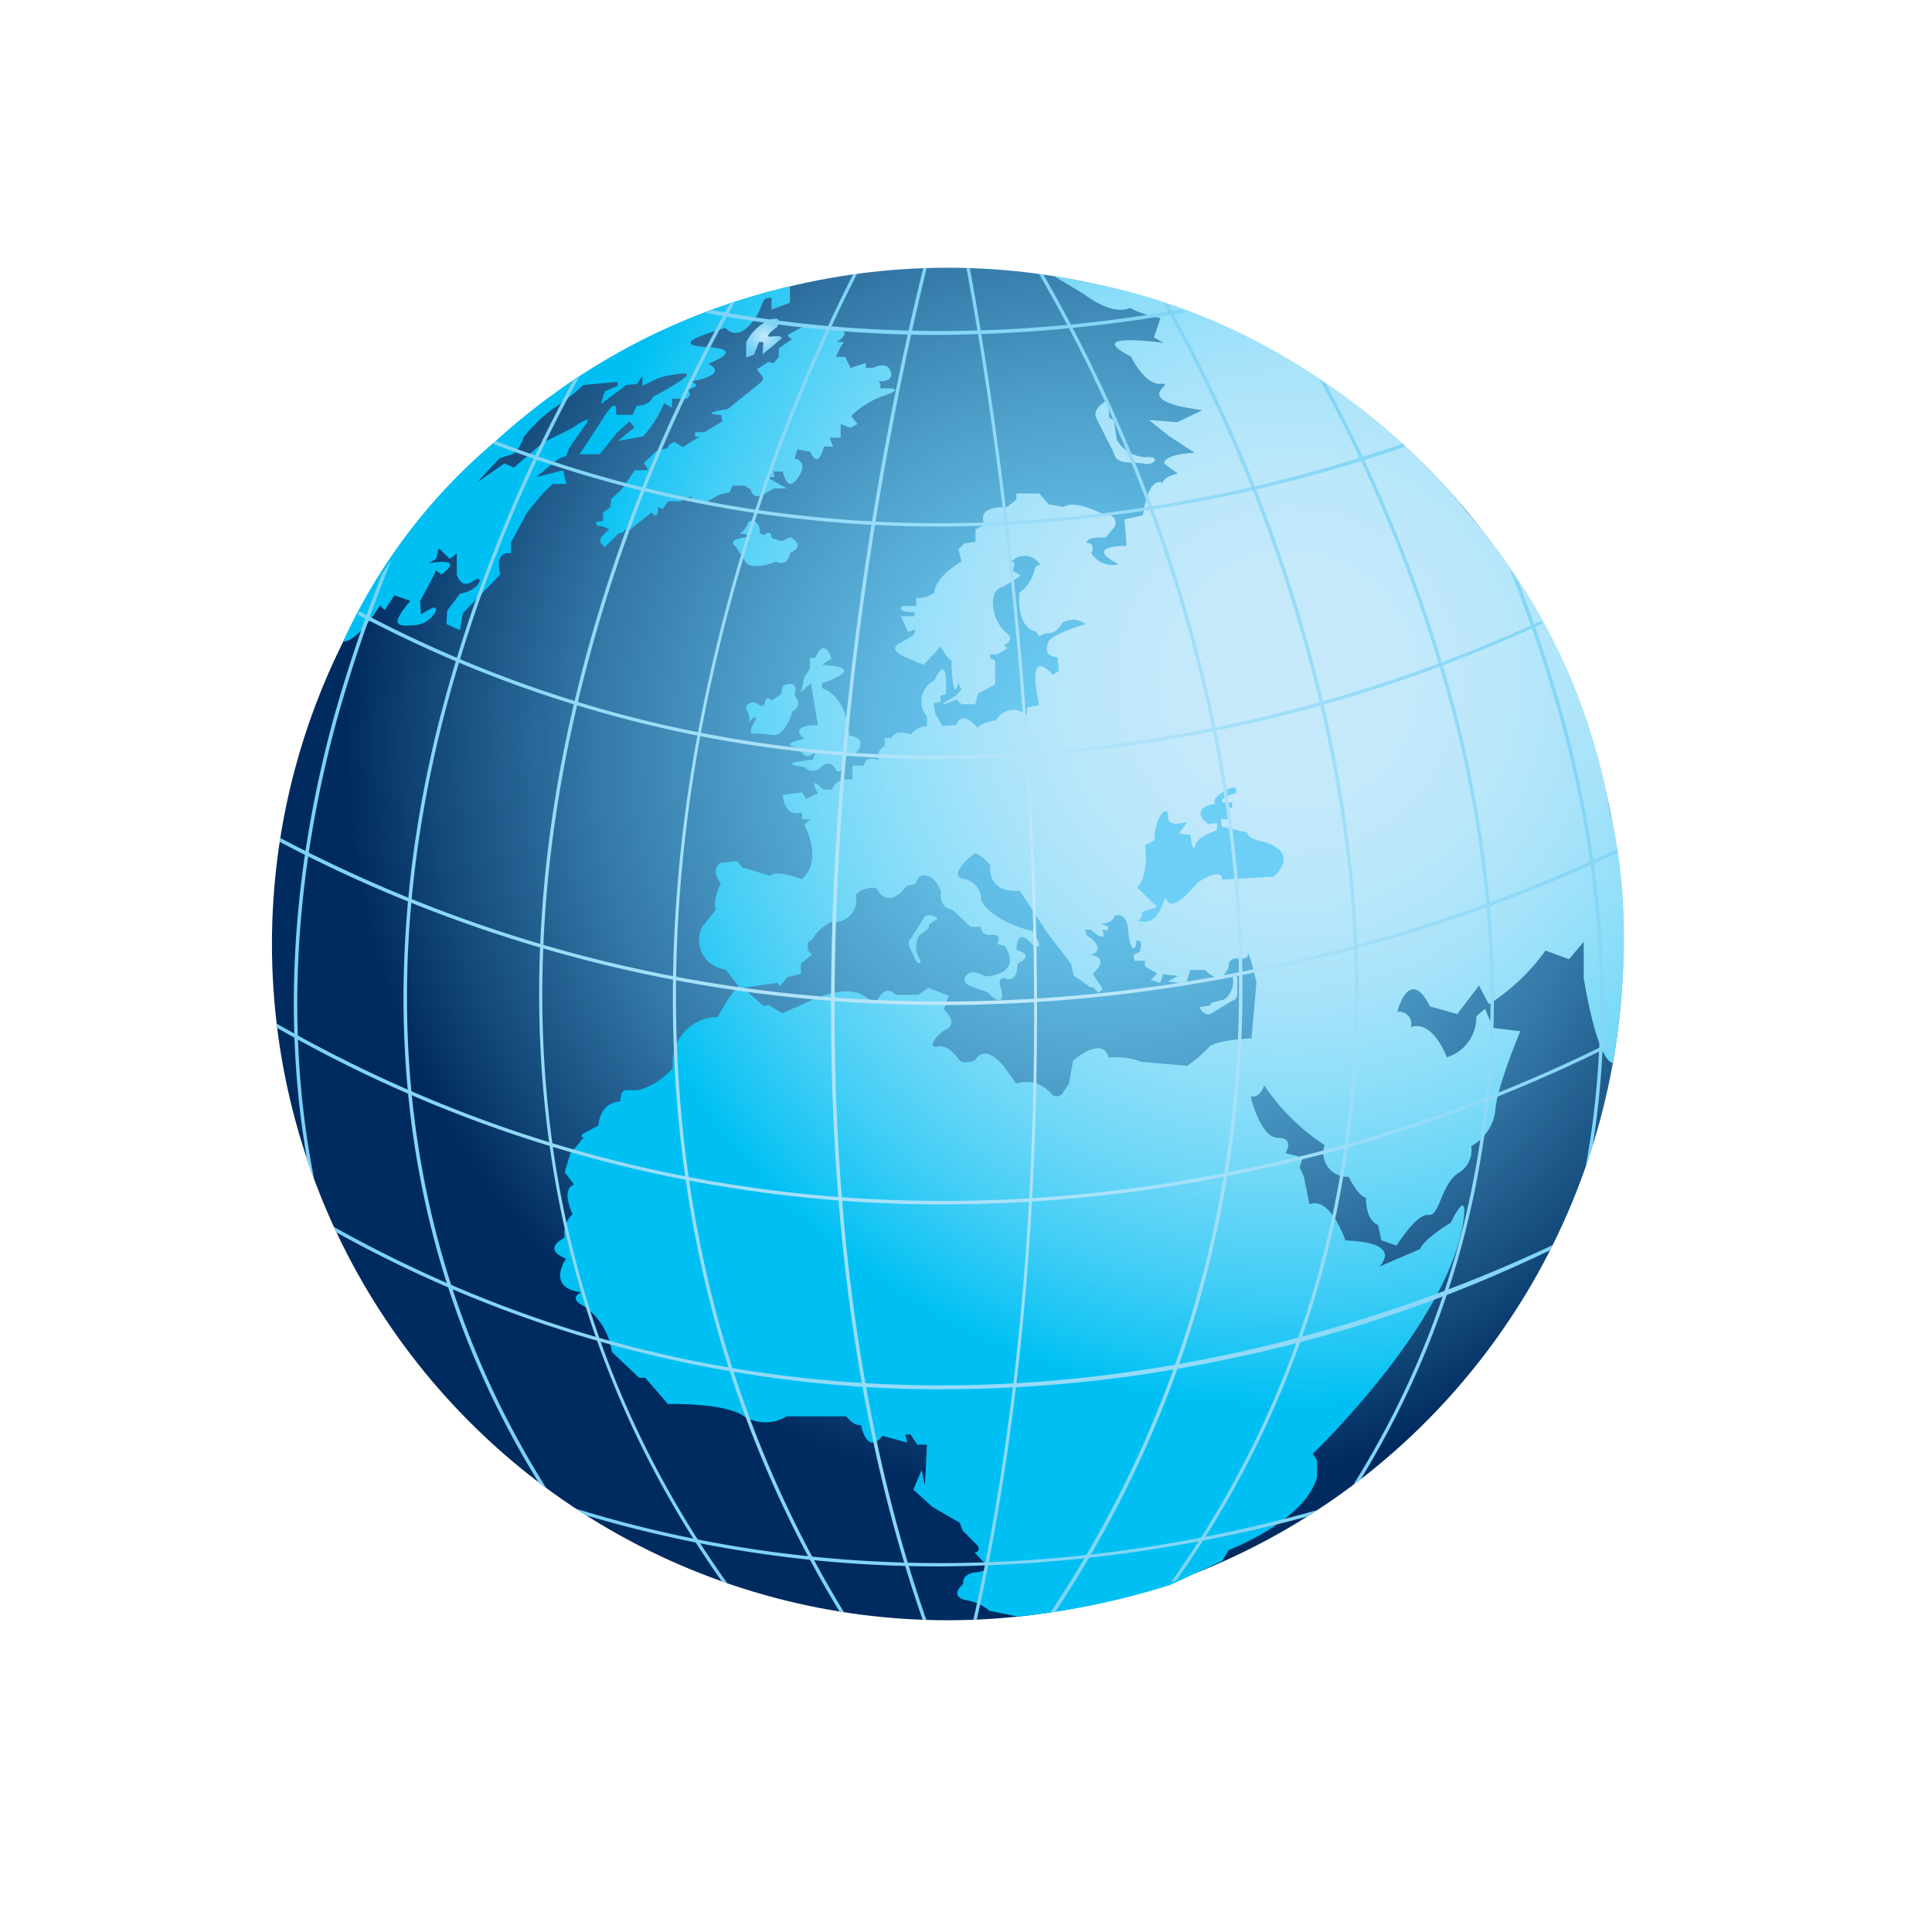 <svg id="Layer_1" data-name="Layer 1" xmlns="http://www.w3.org/2000/svg" xmlns:xlink="http://www.w3.org/1999/xlink" viewBox="0 0 141.73 141.73"><defs><radialGradient id="radial-gradient" cx="80.89" cy="64.11" r="55.56" gradientTransform="translate(0 -9.44)" gradientUnits="userSpaceOnUse"><stop offset="0" stop-color="#6dcff6"/><stop offset="0.12" stop-color="#69c9f1"/><stop offset="0.29" stop-color="#5eb9e1"/><stop offset="0.47" stop-color="#4c9dc8"/><stop offset="0.68" stop-color="#3377a6"/><stop offset="0.89" stop-color="#124779"/><stop offset="1" stop-color="#002b60"/></radialGradient><radialGradient id="radial-gradient-2" cx="56.01" cy="34.11" r="1.37" gradientTransform="translate(0 -9.44)" gradientUnits="userSpaceOnUse"><stop offset="0" stop-color="#c7eafb"/><stop offset="1" stop-color="#6dcff6"/></radialGradient><radialGradient id="radial-gradient-3" cx="94.55" cy="59.44" r="53.27" gradientTransform="translate(0 -9.44)" gradientUnits="userSpaceOnUse"><stop offset="0" stop-color="#c7eafb"/><stop offset="0.16" stop-color="#c4e9fb"/><stop offset="0.31" stop-color="#b9e7fa"/><stop offset="0.44" stop-color="#a7e3fa"/><stop offset="0.57" stop-color="#8ddef9"/><stop offset="0.7" stop-color="#6dd7f7"/><stop offset="0.83" stop-color="#45cef6"/><stop offset="0.95" stop-color="#16c5f4"/><stop offset="1" stop-color="#00c0f3"/></radialGradient><radialGradient id="radial-gradient-4" cx="94.55" cy="59.44" r="53.27" xlink:href="#radial-gradient-3"/><radialGradient id="radial-gradient-5" cx="94.55" cy="59.44" r="53.27" xlink:href="#radial-gradient-3"/><radialGradient id="radial-gradient-6" cx="94.55" cy="59.44" r="53.27" xlink:href="#radial-gradient-3"/><radialGradient id="radial-gradient-7" cx="94.55" cy="59.36" r="53.15" xlink:href="#radial-gradient-3"/><radialGradient id="radial-gradient-8" cx="94.55" cy="59.44" r="53.27" xlink:href="#radial-gradient-3"/><radialGradient id="radial-gradient-9" cx="94.55" cy="59.44" r="53.27" xlink:href="#radial-gradient-3"/><radialGradient id="radial-gradient-10" cx="94.55" cy="59.44" r="53.26" xlink:href="#radial-gradient-3"/><radialGradient id="radial-gradient-11" cx="94.55" cy="59.44" r="53.27" xlink:href="#radial-gradient-3"/><clipPath id="clip-path"><ellipse cx="69.52" cy="69.25" rx="49.57" ry="49.61" fill="none"/></clipPath><radialGradient id="radial-gradient-12" cx="72.8" cy="78.15" r="60.75" xlink:href="#radial-gradient-2"/><radialGradient id="radial-gradient-13" cx="72.8" cy="78.15" r="60.75" xlink:href="#radial-gradient-2"/><radialGradient id="radial-gradient-14" cx="72.8" cy="78.15" r="60.75" xlink:href="#radial-gradient-2"/><radialGradient id="radial-gradient-15" cx="72.8" cy="78.15" r="60.74" xlink:href="#radial-gradient-2"/><radialGradient id="radial-gradient-16" cx="72.8" cy="78.15" r="60.74" xlink:href="#radial-gradient-2"/><radialGradient id="radial-gradient-17" cx="72.8" cy="78.15" r="60.74" xlink:href="#radial-gradient-2"/><radialGradient id="radial-gradient-18" cx="72.8" cy="78.15" r="60.74" xlink:href="#radial-gradient-2"/><radialGradient id="radial-gradient-19" cx="72.8" cy="78.15" r="60.75" xlink:href="#radial-gradient-2"/><radialGradient id="radial-gradient-20" cx="72.8" cy="78.15" r="60.74" xlink:href="#radial-gradient-2"/><radialGradient id="radial-gradient-21" cx="72.8" cy="78.15" r="60.75" xlink:href="#radial-gradient-2"/><radialGradient id="radial-gradient-22" cx="72.8" cy="78.15" r="60.74" xlink:href="#radial-gradient-2"/><radialGradient id="radial-gradient-23" cx="72.8" cy="78.15" r="60.75" xlink:href="#radial-gradient-2"/><radialGradient id="radial-gradient-24" cx="72.8" cy="78.16" r="60.75" xlink:href="#radial-gradient-2"/><radialGradient id="radial-gradient-25" cx="72.8" cy="78.15" r="60.75" xlink:href="#radial-gradient-2"/><radialGradient id="radial-gradient-26" cx="72.8" cy="78.15" r="60.75" xlink:href="#radial-gradient-2"/><radialGradient id="radial-gradient-27" cx="72.8" cy="78.15" r="60.75" xlink:href="#radial-gradient-2"/><radialGradient id="radial-gradient-28" cx="72.8" cy="78.15" r="60.75" xlink:href="#radial-gradient-2"/></defs><title>world</title><ellipse cx="69.52" cy="69.25" rx="49.57" ry="49.61" fill="url(#radial-gradient)"/><path d="M55.94,26l1.39-1.16s.09-.27-.7-.15S57,24,57,24s.55-.89-.53-.54a3.55,3.55,0,0,0-1.73,1.64v1.12l.58-.21.35-.91H56Z" fill="url(#radial-gradient-2)"/><path d="M44.71,38.83s-.62.47-.68.77.34.53.34.53l1-1,.29-.06.24-.24h.35l1.56-1.24s.47.74.47-.41l.32.18.41-.59h.91l.74-.35.38.44.85-.06.91-.53.71-.15.24-.5h.85l.47.29s.15.92,1.15.24l.56-.32h.94L56.25,35h.56l-.06-.41h.68s.29,1.68,1.12.44-.26-1.39-.26-1.39l.21-.68.94.18s.53,1.45,1-.38h.68l-.27-.65h.82v-1l.71.27.53-.27-.47-.59A6.36,6.36,0,0,1,64.94,29c1.73-.63-.14-.5-.37-.51a.58.58,0,0,0-.11-.53s1.16.11.88-.71-1.26-.27-1.26-.27h-.56l0-.36-1.12.37L62,26.18h-.68l.41-.85s.47-.35-.38-.23c0,0,1.53-.87-.27-1S58.84,24,58.84,24l-1.06.57s.12.29.35.29l-1,.69,0,.63-.38.47-.38-.11-.85.56.47.6-.09.28L53.4,30s-2.35.36-.5.44l.09.47-1.32.8-.68,0v.32h.32l-1.21.77-.62-.38a.8.8,0,0,0-.53.47l-.71.12-1,.95.32.53-1,0-.91,1.36-.82.77-.06.59-.53.38,0,.62-.56.09.15.29h.29Z" fill="url(#radial-gradient-3)"/><path d="M25.17,47.06s.93.2,2.7-2.64l.35.34.71-1.09,1.18.41s-1,1.12-.94,1.53.94.26.94.26A1.94,1.94,0,0,0,31.88,45c.53-1-1,.09-1,.09l-.06-1L31.41,43,32,41.85l.36.29s2-1.3-.94-.81L32,41l.18-.79L33,41l.51-.4v1.54s.29,1.13,1.18.5.59.67-.94.91l-.94,1.23-.06,1,1,.45L33.94,45l2.77-2.87s-.53-1.71.77-1.54V39.8l1.18-2.19,1.18-1.44.71-.67h1l-.24-1L39.35,35,40.53,34l.53-.39.47-.16.24-.6L43.06,31s.47-.66-1.12.43l-2.12,1.05-2.12,1.82L37,34l-2,1.39,1.65-1.78,1-.31a2.75,2.75,0,0,0,.77-1.24,10.92,10.92,0,0,1,2.36-2.22,13.79,13.79,0,0,0,2-1.59l2.53-.24v.3l-.94.4-.29.93,1.88-1.4.76-.07.41-.59v.72l1.12-.54a7.6,7.6,0,0,1,1.88-.36c1.24-.11-2.24,1.72-2.24,1.72s-.18.65-1.18.65l-.29.66H45.18s.24-1.53-.77,0l-1.88,2.89H44l1.24-1.55.94-.86.35.44-1.18,1,1.83-.34a8.2,8.2,0,0,0,1.53-2.42l.59.32v-.66h1.09s.5-.35,0-.65c0,0,1.36-.31.22-.6,0,0,3-.47,1.34-1.32,0,0,3-1.07-.18-1.23s1.46-1.4,1.46-1.4.72,1,1.84-.28.59-2,1.53-1.91v.85l1.35-.5V21a48.09,48.09,0,0,0-21.5,11.28A42,42,0,0,0,25.17,47.06Z" fill="url(#radial-gradient-4)"/><path d="M54.69,41.22,54,40.13s-.85-.55.71-.71c0,0,.47-.27-.47-.27a1.26,1.26,0,0,0,.59-.71c.15-.49,1-.22.9.65l.3.16s.62-.49.56.22l.75.23.63-.29s1.22.6,0,1.14c0,0-.14,1.09-1.06.65C56.9,41.22,55.16,41.92,54.69,41.22Z" fill="url(#radial-gradient-5)"/><path d="M56.77,53.92l-1.25-.12s-.94.32-.08-1c0,0,.1-.53-.5.19a1.21,1.21,0,0,0-.15-.88c-.27-.41.48-.91,1-.29l.31-.13s0-.77.52-.3l.65-.44.18-.65s1.21-.57.84.7c0,0,.71.77-.19,1.21C58.16,52.23,57.58,54,56.77,53.92Z" fill="url(#radial-gradient-6)"/><path d="M82.06,41.39a1.8,1.8,0,0,1-2-.81s.39-.75-.36-.75c0,0-.12-.48,1.41-.39l.66-.81s.42-.87-.9-.93c0,0-2-1.08-2.85-.51L76.93,37l-.69-.8H74.56v.45l-.72.57S71.59,37,72.22,38.5l-.66.33v.91l-.81.12-.45.45.24.87s-1.92,1.09-2,2.29a2,2,0,0,1-1.32.39v.6h-1s-.63.45.87.45v.3h-1l.52,1.14.54-.18-.09.39-1,.6s-1.19.45.58,1.14l1.11.48,1.26-1.36s.51,1,.78,1c0,0,.09,3.4.51,1.69l.24.48-.42.45s-2.16,1.21.06.27l.36.35h1l.21-.78L73,50.21,73,48.44l-.36-.15V48l.54,0,.74-.45-.29-.21s1-.39.09-1a3,3,0,0,1-.87-1.93c-.12-1.3.78-1.38.78-1.38l1.26-.81-.6-.36.15-.48-.21-.21a1.33,1.33,0,0,1,2.07.24l-.36.18a2.83,2.83,0,0,1-1.14,1.87S74.47,46,76,46.33l.21.33.51-.21s.69.18,1.2-.75a1.45,1.45,0,0,1,1.71.09s-2.52.72-2.73,1.32-.18,1,.69,1.12l.09,1-.45.27s-2-2.39-1,2.22l-.9.19,0,.57a1.42,1.42,0,0,0-2.25.36s-1.2.18-1.35.57c0,0-1.14-1.45-1.59-.21l-1,.06-.51-.87-.15-.81.51-.09,0-.45.39-.12s.27-3.29-.84-1A1.7,1.7,0,0,0,68,52.56v.69a1.61,1.61,0,0,0-1.17.63s-1.17-.45-1.41.27H64.9v.6a.76.76,0,0,0-.42,1s-1.08-.36-1.08.42h-.87v1s-1.29-.12-1.47.75H60.4s-1.2-1.21-.39.27l-.87.42-.3-.48-1.41.18s.06,1.71,1.41,1.29l0,.51h.6l-.45.39s1.47,2.59-.18,4c0,0-1.89-.75-2.28-.24l-2.07-.63-.39-.45-1.2.12s-.81.39,0,1.51c0,0-.63,1.23-.36,1.93l-1,1.27a2.15,2.15,0,0,0,1.71,3.1l1.08,1.38,2.73-.39.21.24.51-.66,1-.24,0-.75.81-.66-.3-.33v-.57l.33-.21A3.06,3.06,0,0,1,61,67.63a1.61,1.61,0,0,0,1.77-2,1.79,1.79,0,0,1,1.53-.48s.75,1.75,2.19-.15l.63-.15.33-.57s1-.48,1.59,1.17c0,0-.21,1.14.81,1.27l1.35,1.27h.75s0,.69.81.6.39.66.39.66l.54.12s1.53,2-1.41,2.26c0,0-1-.63-1.41-.06s.42.81.42.81l1.17.42s1.29,1.42,1-.21c0,0-.39-.75.18-.84,0,0,1,.54,1-1.05,0,0,1.41-.6-.06-1,0,0-.09-1.87,1.17-.39,0,0,1.11.66,0-1,0,0-2.82-.6-3.78-2.26a1.51,1.51,0,0,0-1.26-1.57c-1.35-.27.81-1.9.81-1.9a2.58,2.58,0,0,1,1.14.93s-.36,2,2.16,1.84l2,3.07,1.74,2.26.21.9.42.27h0l.48.36h0l.18.09,0,.08.38.07h0l.36.39.3-.3-.72-1.09.42-.48h0s.56-.78-.57-.9c0,0,1.32-.39-.33-1.48l-.06-.39.39,0s1.29,1.18.84,0l.39.06.06-.27-.54-.24s.87,0,1-.57c0,0,.9-.36,1,1.08s.54,1.69.6.75c0,0,.54-.21.24.81l-.45.24.06.42H84v.42l.9.51-.48.48.69.21.21-.63,1.11.12-.75.42,1.35.15.27-1h1.11s1.14,1.36,1.74-.27c0,0-.12-.66.75-.57s.63-.51.63-.51a14.46,14.46,0,0,1,.64,2.29l-.36,4.07s-2.71.12-3.13.66a9.91,9.91,0,0,1-1.59,1.36l-3.36-.3a5.32,5.32,0,0,0-2.4-.3s-.24-1.69-2.61.21l-.3,1.69-.48.72a.52.52,0,0,1-.84,0,2.37,2.37,0,0,0-2.55-.72l-.84-1.17s-1.38-1.9-2.19-.54c0,0-.81.33-1.11,0s-.84-1.15-1.62-1-.21-.81.66-1.29-.21-1.45-.21-1.45l.36-1-1.5-.57-.72.51-1.68,0s-.63-.84-1.29.3-.54-2-5.39.33l-.13.06-1.5.66-1-.6L56,73.8l-1.43-1.29s0-1.06-1.39,1.17l-.54.93a3.31,3.31,0,0,0-3.27,3.73,5.38,5.38,0,0,1-2.4,1.6c-1.11.15-1.38-.3-1.47.87,0,0-1.44-.06-1.59,1.75l-1.23.66v.21h.15l-1,1.21L41.43,86l.69.9s-1,.18-.12,2.17a1.89,1.89,0,0,0-.57,1.72s-1.77.81.09,1.54c0,0-1.5,2.14,1.11,2.47,0,0-1,.42.18,1a4.87,4.87,0,0,1,2.07,3.37l2,1.9h.45L49,103s4.17-.12,5.58.9a3,3,0,0,0,3.12,0h4.38s.57.75,1.08.63c0,0,.42,2.29,1.59.79l1.8.51-.14-.6.38,0,.51.75H68l-.15,3-.24-1.14L67,109.28l1.41,1.27,2,1.16.2.56,1.12,1.13s.24.48-.24.48l.56.6s1,.76-.6.88c0,0-.84.08-.8.84,0,0-1.12.92.28,1.2a3.34,3.34,0,0,1,1.64.76l2.1.43a55.7,55.7,0,0,0,11.15-2.31l3.84-1.77.48-.8s5.68-2.17,6.48-5.38v-1.2l-.32-.48s10.48-10,11.12-17.67c0,0,.16-1.61-1,.72,0,0-1.92,1.13-2.24,1.93l-3,1.29S103.1,91.15,98.7,91c0,0-1.12-3.29-2.64-2.65l-.4-2-.32-.72.24-.72-1.28-.32s.72-1.12-.56-1.12-2-3.05-2-3.05.64.24,1-.8A15.66,15.66,0,0,0,97.17,84a1.76,1.76,0,0,0,1.76,2.33s.72,1.45,1.28,1.53c0,0-.08,1.61.88,2l.24,1.12,1.12.4s1.44-2.33,2.32-2.25.88-2.09,2.16-3.05a1.93,1.93,0,0,0,1-2,3.42,3.42,0,0,0,1.76-2.57c.08-1.69,1.84-5.86,1.84-5.86l-2-.24L108.94,74l-.64.56a3.06,3.06,0,0,1-2.16,3s-1-2.77-2.64-2.21a.89.89,0,0,0-1-1.12s.88-3.45,2.4-.4l2,.56,1.6-2.09.72,1.37a15.21,15.21,0,0,0,4.16-3.94l1.72.64,1.08-1.28v2.65s.92,5.92,2.12,6.24c0,0,2-9.58-.19-18.39a45.07,45.07,0,0,0-10.54-22.07S97.6,24.15,80,20.76c-.88-.17-1.76-.36-2.67-.5l2.21,1.33s2,1.61,3.35,1a7.87,7.87,0,0,0,2.24.74l-.48,1.42.72.41s-6.08-.87-2.4,1c0,0,1,2.12,2.24,2s-2.64,1.2,3,1.93l-1.84.88-2.08-.16,1.44,1.16,1.92,1.25s-2.24.05-2.24.79l1,.74s-1,.16-1.12.68c0,0-1-.68-1.44,2.37l-1.36.31.16,1.93S79.35,40,82.06,41.39Z" fill="url(#radial-gradient-7)"/><path d="M59,56.25a.82.82,0,0,0,1.26,0c.71-.67,1.1.3,1.1.3s.47.41.71-1.13h.55s1.34-1.22-.32-1.46c0,0-.08-2.81-2-3.48l0-.36s3.63-1.15,0-1.35L61,48.3s-.41-1.34-1-.44l-.2.4h-.39l0,.83-.39.55-.28,1.15.75-.67L60,53.2s-2.25-.08-1,1c0,0-2.07.4-.38.67,0,0,.42,1.19,1.25.2l-.24.67S56.59,56,59,56.25Z" fill="url(#radial-gradient-8)"/><path d="M80.4,30.62s-.33-.63.87-1.27l.11,1.27.33.24.22,1.41A2.57,2.57,0,0,0,84,33.54c1.29-.09.64.65-.11.47s-2,.18-2.18-.78Z" fill="url(#radial-gradient-9)"/><path d="M67.81,67.28s.24-.37,1,.09l-.67.45,0,.26-.71.55a1.63,1.63,0,0,0-.06,1.55c.44.69-.16.55-.29.08s-.71-1.07-.23-1.45Z" fill="url(#radial-gradient-10)"/><path d="M88.81,74.38s-.38.24-.84-.49l.79-.13.14-.22.87-.2a1.63,1.63,0,0,0,.7-1.38c-.11-.81.38-.44.3.05s.2,1.27-.39,1.41Z" fill="url(#radial-gradient-11)"/><path d="M83.4,67.51s1.23.63,1.86-1.08-.25,1.68,2.62-1.71c0,0,1.83-1.17,1.77-.19l3.8-.22s2-1.68-.68-2.54c0,0-1.23-.19-1.29-.7l-1.86-.44-.06-.54h.57l-.06-.82h.32l0-.41h-.69s-.41-.29.95-.67c0,0,.35-.79-.76-.19s-.73.95-.73.95-2.05.29-.54,1.49l.69-.06-.06.54s-1.42.41-1.58,1.11-.35-.79-.35-.79l-.82-.09.63-.89s-1.48.57-1.45-.38-1,0-1,1.77L84,62s.32,2.25-.6,3.1l1.48,1.43-1.14.38S83.94,67.47,83.4,67.51Z" fill="#6dcff6"/><g clip-path="url(#clip-path)"><path d="M64.65,122.92C46.72,97.26,47.78,69.44,51.83,50.62A125.49,125.49,0,0,1,65,15.58l.21.13a125.29,125.29,0,0,0-13.18,35C48,69.45,47,97.19,64.85,122.77l-.21.15Z" fill="url(#radial-gradient-12)"/><path d="M55.12,118.94C37,95.59,37.94,69.81,41.95,52.3A113.17,113.17,0,0,1,55.11,19.58l.21.14A112.94,112.94,0,0,0,42.19,52.37c-4,17.46-5,43.15,13.13,66.41l-.2.15Z" fill="url(#radial-gradient-13)"/><path d="M47.12,118.94C26.71,95.95,27.8,70.15,32.3,52.56a109.1,109.1,0,0,1,14.81-33l.2.15A108.84,108.84,0,0,0,32.54,52.63C28.05,70.16,27,95.86,47.31,118.78l-.19.17Z" fill="url(#radial-gradient-14)"/><path d="M40.13,118.95C18.49,96.41,19.64,70.58,24.42,52.89a109.27,109.27,0,0,1,15.7-33.32l.2.15A109,109,0,0,0,24.66,53c-4.76,17.63-5.9,43.36,15.65,65.81l-.18.17Z" fill="url(#radial-gradient-15)"/><path d="M74.6,122.23l-.2-.15C93.74,96,92.6,68.68,88.24,50.33A112.33,112.33,0,0,0,74,16.41l.21-.14a112.65,112.65,0,0,1,14.28,34c4.37,18.4,5.51,45.82-13.89,72Z" fill="url(#radial-gradient-16)"/><path d="M69.2,122.88C51,77.34,68.61,16.23,68.79,15.62l.24.07c-.18.61-17.74,61.63.4,107.1l-.23.09Z" fill="url(#radial-gradient-17)"/><path d="M70.85,122.24l-.23-.1c11.93-47.73-.19-105.23-.4-105.81l.24-.08c.21.57,12.27,58.16.39,106Z" fill="url(#radial-gradient-18)"/><path d="M84.08,118.94l-.2-.15C102,95.52,101,69.82,97,52.37A112.94,112.94,0,0,0,83.88,19.71l.21-.14A113.22,113.22,0,0,1,97.25,52.3c4,17.51,5,43.29-13.17,66.63Z" fill="url(#radial-gradient-19)"/><path d="M92.08,118.94l-.19-.17c20.34-22.91,19.26-48.62,14.76-66.16a108.85,108.85,0,0,0-14.77-32.9l.2-.15a109.11,109.11,0,0,1,14.81,33c4.51,17.59,5.59,43.39-14.82,66.38Z" fill="url(#radial-gradient-20)"/><path d="M99.07,118.95l-.18-.17C120.45,96.32,119.3,70.58,114.54,53A109,109,0,0,0,98.88,19.72l.2-.15a109.22,109.22,0,0,1,15.7,33.32c4.78,17.7,5.93,43.52-15.71,66.06Z" fill="url(#radial-gradient-21)"/><path d="M69,24.57A90.64,90.64,0,0,1,21.15,11l.13-.21c49.54,30.2,98.22.31,98.71,0l.13.21A106.11,106.11,0,0,1,69,24.57Z" fill="url(#radial-gradient-22)"/><path d="M69,55.69A90.65,90.65,0,0,1,21.15,42.16l.13-.21c49.54,30.2,98.22.31,98.71,0l.13.21A106.1,106.1,0,0,1,69,55.69Z" fill="url(#radial-gradient-23)"/><path d="M69,38.63A90.65,90.65,0,0,1,21.15,25.1l.13-.21c49.54,30.2,98.22.31,98.71,0l.13.21A106.1,106.1,0,0,1,69,38.63Z" fill="url(#radial-gradient-24)"/><path d="M69.12,73.72A103.73,103.73,0,0,1,14.46,58.3l.13-.21C44,76,72.89,75.06,92,71.1a116.21,116.21,0,0,0,34.71-13l.13.21A116.54,116.54,0,0,1,92,71.35a113.08,113.08,0,0,1-22.91,2.38Z" fill="url(#radial-gradient-25)"/><path d="M69.21,88.35A97.89,97.89,0,0,1,17.62,73.8l.13-.21c27.74,16.91,55,16,73,12.28a109.64,109.64,0,0,0,32.75-12.28l.13.21A109.88,109.88,0,0,1,90.83,86.11a106.68,106.68,0,0,1-21.62,2.24Z" fill="url(#radial-gradient-26)"/><path d="M69.3,101.92A91.38,91.38,0,0,1,21.15,88.34l.13-.21c49.57,30.22,98.22.31,98.71,0l.14.21A101.54,101.54,0,0,1,89.48,99.82a99.54,99.54,0,0,1-20.18,2.09Z" fill="url(#radial-gradient-27)"/><path d="M69,114.91a90.64,90.64,0,0,1-47.85-13.53l.13-.21c49.54,30.21,98.22.31,98.71,0l.13.21A106.07,106.07,0,0,1,69,114.91Z" fill="url(#radial-gradient-28)"/></g></svg>